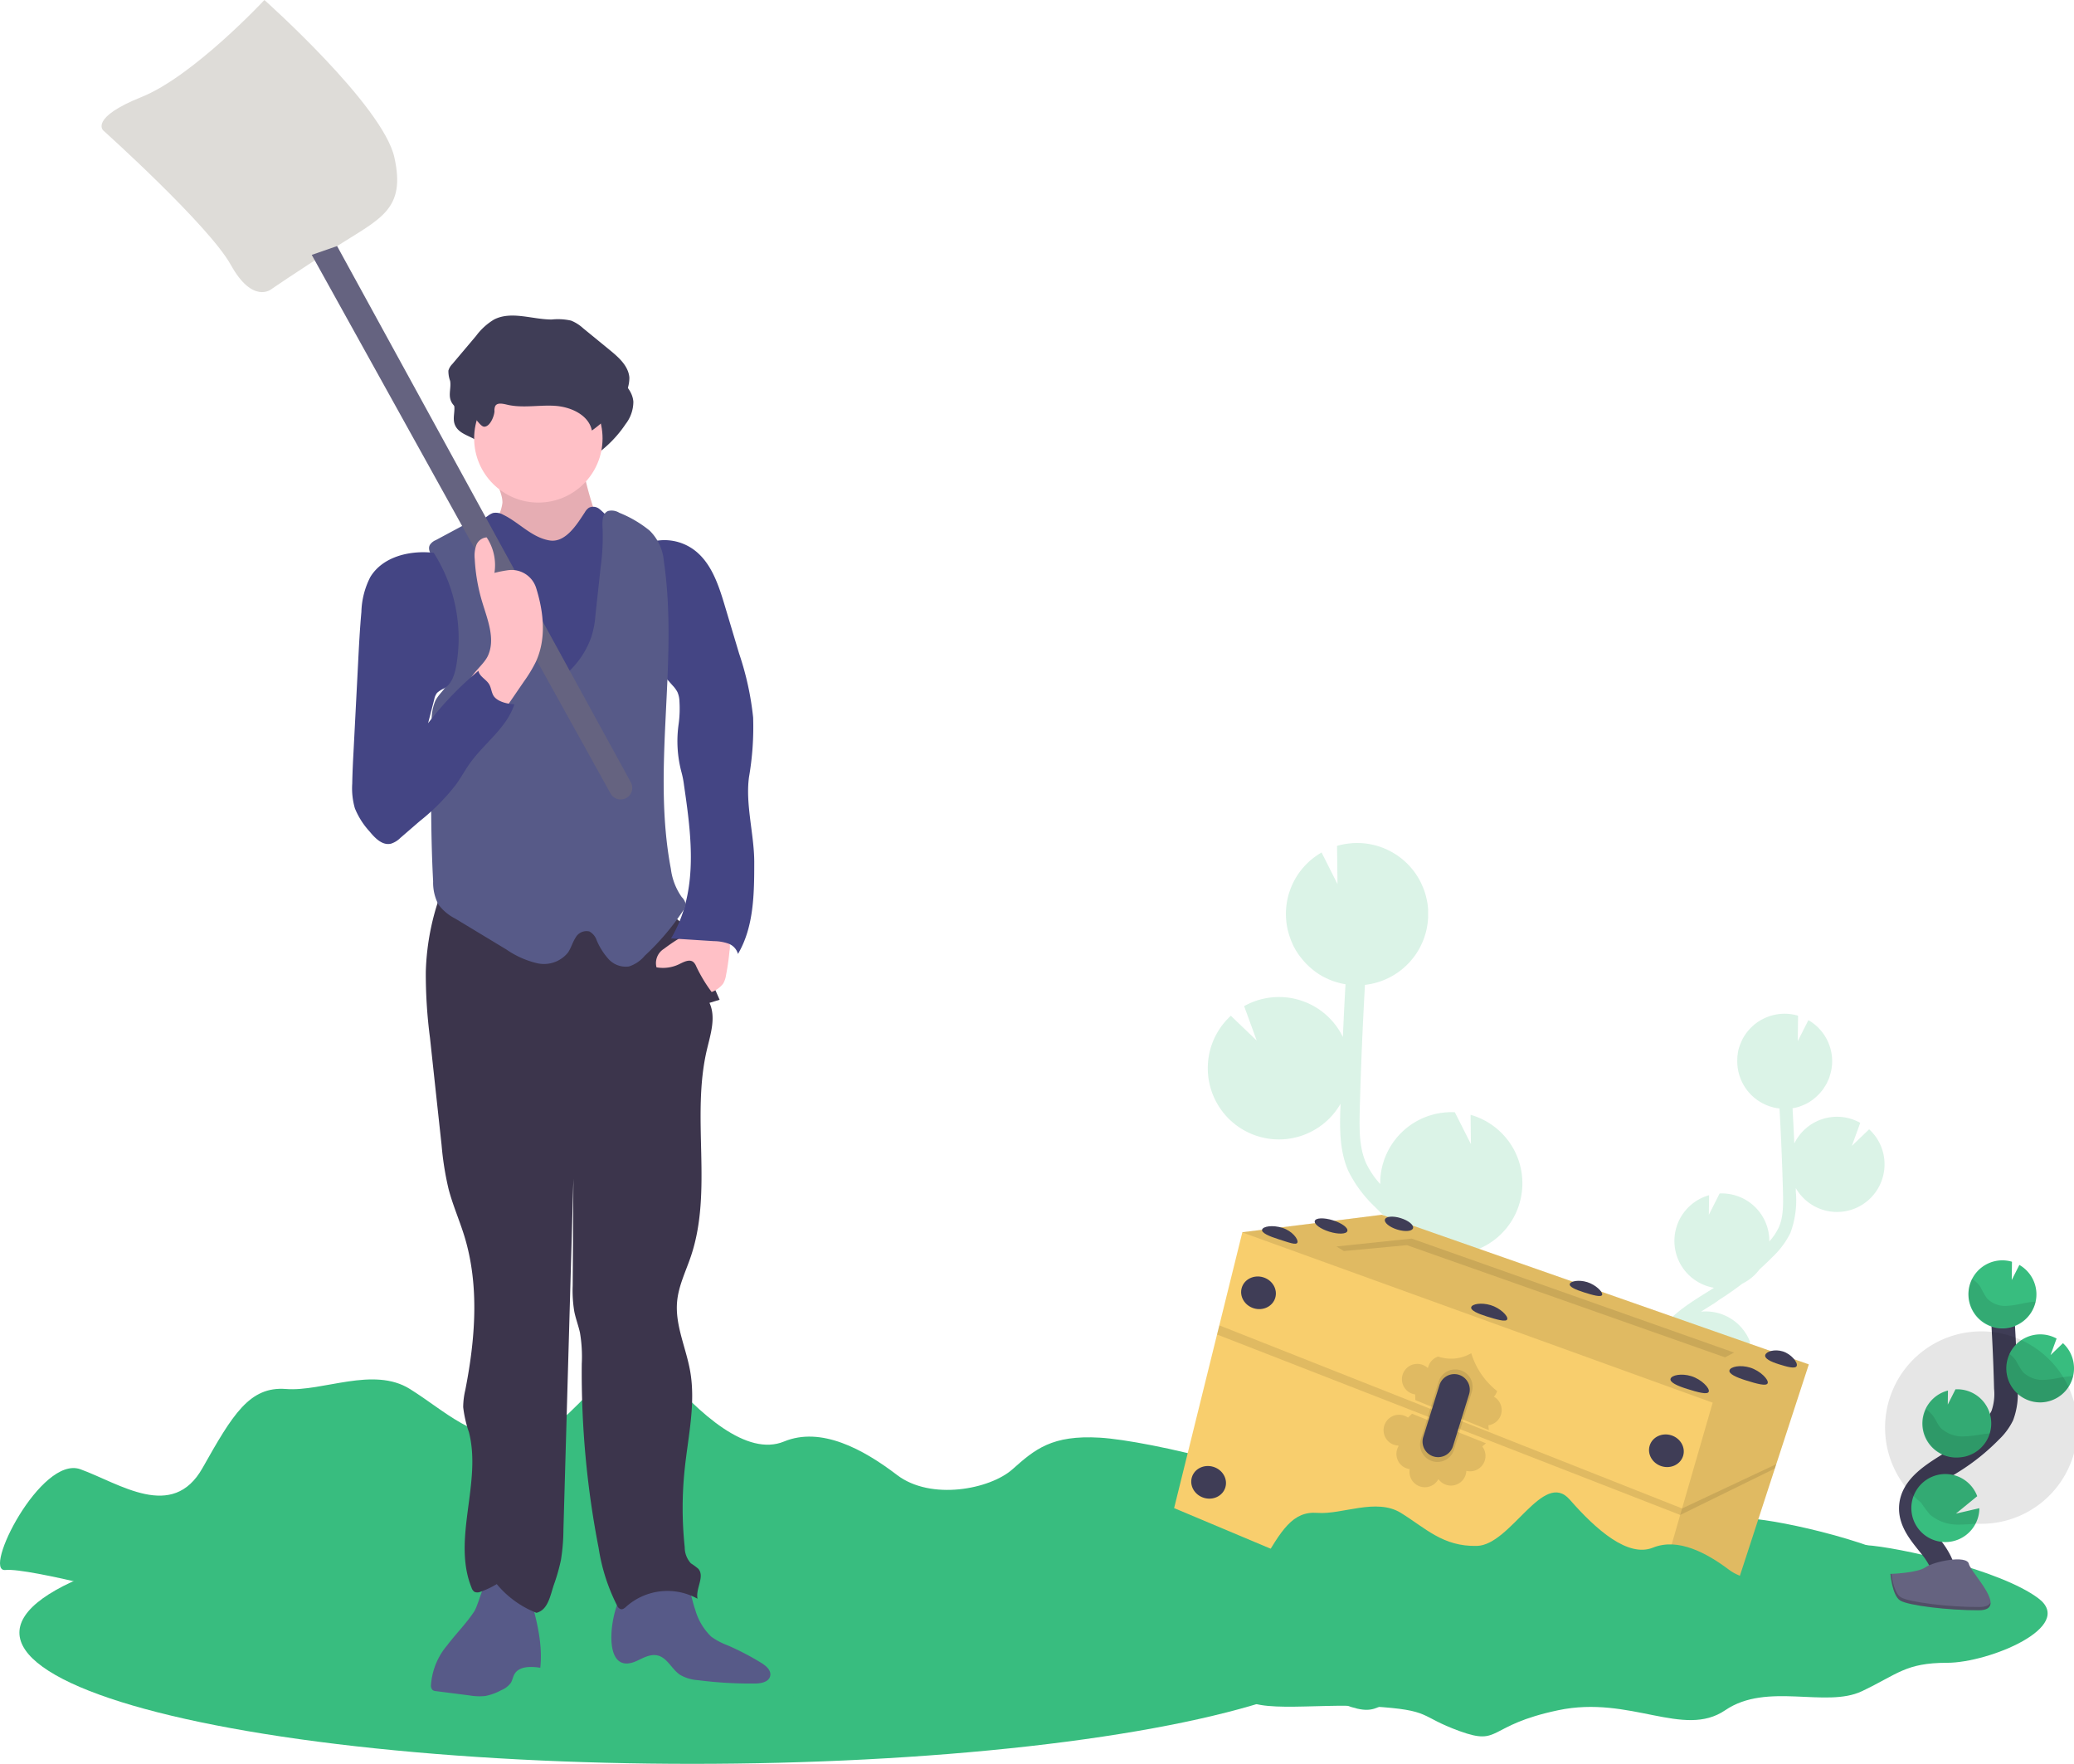 <svg xmlns="http://www.w3.org/2000/svg" width="353.175" height="300.315" viewBox="0 0 353.175 300.315">
    <defs>
        <style>
            .prefix__cls-1,.prefix__cls-2{fill:#38bd7f}.prefix__cls-2{opacity:.18}.prefix__cls-4{opacity:.1}.prefix__cls-5{fill:#3f3d56}.prefix__cls-7{fill:#656380}.prefix__cls-9{fill:#ffc0c6}.prefix__cls-10{fill:#575a88}.prefix__cls-12{fill:#444584}
        </style>
    </defs>
    <g id="prefix__Group_393" data-name="Group 393" transform="translate(.009)">
        <ellipse id="prefix__Ellipse_588" cx="114.583" cy="22.337" class="prefix__cls-1" data-name="Ellipse 588" rx="114.583" ry="22.337" transform="translate(3.296 255.64)"/>
        <path id="prefix__Path_2773" d="M199.269 687.368s-21.245-5.713-25.254-5.291 6.072-19.591 12.786-17.15 15.665 8.861 20.782-.207 7.988-13.948 14.222-13.46 14.867-3.9 21.1 0 10.606 8.712 19.21 8.5 16.761-19.727 23.463-11.917 14.735 14.957 21.035 12.357 13.489 1.307 19.243 5.7 15.827 2.441 19.661-.976 6.718-5.857 14.867-5.378 34.048 6.346 43.641 13.651S391.557 689.8 381 689.8s-12.468 2.929-21.581 7.322-23.987-2.445-34.519 4.878-23.992-3.9-42.193 0-14.387 9.27-24.939 5.378-6.718-5.378-22.068-6.347-32.129 2.441-33.568-3.9-11.02-7.81-16.778-9.762 13.915-.001 13.915-.001z" class="prefix__cls-1" data-name="Path 2773" transform="translate(-173.11 -414.768)"/>
        <path id="prefix__Path_2774" d="M862.434 551.6l.827-.53.244-.157a8.087 8.087 0 0 1-.827-15.76l-.041 3.334 1.832-3.628a8.091 8.091 0 0 1 8.459 7.706v.459a9.637 9.637 0 0 0 1.6-2.358c.778-1.733.79-3.69.732-6.072-.124-4.716-.327-9.469-.591-14.209a8.083 8.083 0 0 1-7.185-7.657 7.182 7.182 0 0 1 0-.732v-.182a4.39 4.39 0 0 1 .075-.7.976.976 0 0 1 0-.112c.029-.194.07-.385.116-.575a.987.987 0 0 1 .054-.211c.058-.207.12-.414.194-.612.025-.066.05-.128.078-.194.058-.149.12-.294.186-.439.033-.074.066-.153.1-.227l.029-.058a8.1 8.1 0 0 1 9.514-4.1l-.054 4.339 1.812-3.582a8.079 8.079 0 0 1 4.037 6.618 7.931 7.931 0 0 1-.178 2.089.86.86 0 0 1-.045.169c-.012.058-.054.215-.083.318s-.079.269-.124.414-.066.2-.1.3-.12.281-.182.414c-.037.079-.07.161-.108.244-.1.207-.215.414-.335.612-.041.07-.091.137-.132.2-.087.132-.173.269-.269.414a1.607 1.607 0 0 1-.182.232c-.062.074-.178.223-.273.331s-.136.149-.207.223-.2.207-.306.306l-.211.2-.368.306-.19.149c-.194.141-.389.273-.6.414l-.116.066a5.844 5.844 0 0 1-.525.285l-.232.1c-.145.066-.294.132-.447.186l-.265.1c-.149.054-.3.1-.451.141l-.273.07c-.165.041-.335.075-.5.1h-.033q.165 3 .3 6a8.083 8.083 0 0 1 11.227-3.512l-1.427 3.922 2.941-2.825a8.062 8.062 0 0 1 2.614 5.584 7.949 7.949 0 0 1-.207 2.23 8.087 8.087 0 0 1-14.892 2.2v.608a15.954 15.954 0 0 1-.927 7.032 14.29 14.29 0 0 1-2.978 4.021c-.736.749-1.5 1.473-2.275 2.176a8.13 8.13 0 0 1-2.925 2.428q-1.923 1.481-3.979 2.776l-.716.521c-.769.48-1.56.968-2.333 1.477l.414-.033a8.091 8.091 0 0 1 7.963 5.266l-5.055 4.136 5.564-1.291a8.1 8.1 0 0 1-11.582 7.289c.128.153.252.31.376.467l.736.918c3.309 4.17 4.207 8.124 2.577 11.14l-1.981-1.071c1.584-2.937-.8-6.693-2.362-8.687-.236-.3-.48-.6-.724-.906-2.1-2.61-4.484-5.572-4.426-9.2.037-5.469 5.352-8.762 9.621-11.41z" class="prefix__cls-2" data-name="Path 2774" transform="translate(-571.651 -331.655)"/>
        <path id="prefix__Path_2775" d="M715.445 504.891l-1.27-.794c-.124-.074-.244-.153-.364-.232a12.116 12.116 0 0 0 1.241-23.6l.062 4.993-2.742-5.431h-.033a12.116 12.116 0 0 0-12.666 11.541v.687a14.477 14.477 0 0 1-2.4-3.537c-1.162-2.59-1.183-5.522-1.092-9.1.182-7.065.488-14.184.885-21.279a12.108 12.108 0 0 0 10.755-11.463V445.3c-.025-.352-.058-.7-.112-1.042a.351.351 0 0 0-.029-.17c-.05-.29-.112-.575-.182-.86-.025-.107-.05-.211-.079-.318-.087-.31-.178-.612-.29-.914-.033-.1-.074-.194-.116-.294-.087-.223-.178-.438-.277-.654-.054-.116-.1-.228-.157-.339a.823.823 0 0 1-.041-.087A12.108 12.108 0 0 0 696.3 434a12.249 12.249 0 0 0-3.988.48l.079 6.5-2.709-5.378a12.042 12.042 0 0 0-5.791 13.055 1.2 1.2 0 0 0 .066.252c.037.161.078.319.12.476s.124.414.19.6.1.3.157.443c.079.215.174.414.269.633.054.124.1.248.161.368.153.31.318.616.5.914.062.108.132.207.2.306a6.09 6.09 0 0 0 .414.6c.087.12.182.232.273.348s.269.335.414.5l.306.335q.223.236.459.459l.319.294c.178.157.364.31.554.455.095.074.186.153.285.227.285.211.579.414.885.6.058.037.12.066.178.1.256.149.517.294.782.414l.352.157c.219.1.439.194.666.277.132.054.265.1.414.145.223.074.451.145.678.207l.414.108c.252.058.5.108.757.153h.05q-.257 4.492-.447 8.985a12.108 12.108 0 0 0-16.815-5.253l2.143 5.866-4.405-4.228a12.049 12.049 0 0 0-3.913 8.364 11.894 11.894 0 0 0 .306 3.338 12.108 12.108 0 0 0 22.277 3.3c0 .306 0 .612-.029.914-.078 3.148-.182 7.061 1.386 10.557a21.264 21.264 0 0 0 4.463 6.015q1.655 1.688 3.409 3.26a12.125 12.125 0 0 0 4.372 3.64q2.9 2.213 5.965 4.137l1.282.794c1.15.716 2.333 1.452 3.491 2.213-.2 0-.414-.041-.612-.05a12.112 12.112 0 0 0-11.927 7.88l7.566 6.159-8.327-1.928a12.128 12.128 0 0 0 17.375 10.909c-.19.232-.376.463-.563.7-.372.463-.745.922-1.1 1.378-4.927 6.242-6.3 12.161-3.859 16.679l2.97-1.6c-2.374-4.4 1.2-10.023 3.537-12.985.352-.451.716-.9 1.084-1.357 3.148-3.909 6.713-8.343 6.618-13.779-.206-8.152-8.161-13.07-14.556-17.045z" class="prefix__cls-2" data-name="Path 2775" transform="translate(-464.641 -290.455)"/>
        <path id="prefix__Path_2776" d="M606.093 717.734s-14.317-3.789-17.014-3.512 4.091-12.964 8.612-11.351 10.557 5.865 14-.136 5.378-9.233 9.584-8.91 10.015-2.585 14.213 0 7.144 5.766 12.943 5.63 11.289-13.059 15.81-7.892 9.928 9.9 14.172 8.182 9.1.865 12.968 3.773 10.66 1.617 13.237-.645 4.525-3.876 10.019-3.553 22.937 4.2 29.4 9.047-8.4 10.983-15.508 10.983-8.4 1.94-14.54 4.848-16.153-1.618-23.26 3.231-16.153-2.585-28.431 0-9.692 6.139-16.8 3.553-4.521-3.553-14.859-4.2-21.647 1.613-22.619-2.585-7.446-5.171-11.305-6.461 9.378-.002 9.378-.002z" class="prefix__cls-1" data-name="Path 2776" transform="translate(-416.656 -440.766)"/>
        <path id="prefix__Path_2777" d="M591.41 525.473l-5.543 16.989-.24.74-9.278 28.443-15.884 10.735-77.135-32.435 7.309-29.56.389-1.555 3.913-15.822.008-.037L518.693 500z" data-name="Path 2777" transform="translate(-283.402 -293.172)" style="fill:#f8ce6d"/>
        <path id="prefix__Path_2778" d="M607.869 525.473l-15.061 46.172-15.885 10.735 14.577-50.388-80.1-28.985.008-.037 23.744-2.97z" class="prefix__cls-4" data-name="Path 2778" transform="translate(-299.861 -293.172)"/>
        <path id="prefix__Path_2779" d="M551.428 511.922l-1.278-.778 12.815-1.344 54.9 19.409-1.547.811-54.16-19.1z" class="prefix__cls-4" data-name="Path 2779" transform="translate(-322.582 -298.918)"/>
        <path id="prefix__Path_2780" d="M596.228 569.152l-16.033 7.541-78.806-31.173-.389 1.555 78.876 30.725 16.112-7.909" class="prefix__cls-4" data-name="Path 2780" transform="translate(-293.763 -319.862)"/>
        <ellipse id="prefix__Ellipse_589" cx="2.759" cy="2.978" class="prefix__cls-5" data-name="Ellipse 589" rx="2.759" ry="2.978" transform="rotate(-72.75 255.92 -32.048)"/>
        <ellipse id="prefix__Ellipse_590" cx="2.759" cy="2.978" class="prefix__cls-5" data-name="Ellipse 590" rx="2.759" ry="2.978" transform="rotate(-72.75 308.905 -65.75)"/>
        <ellipse id="prefix__Ellipse_591" cx="2.759" cy="2.978" class="prefix__cls-5" data-name="Ellipse 591" rx="2.759" ry="2.978" transform="rotate(-72.75 326.088 -41.599)"/>
        <ellipse id="prefix__Ellipse_592" cx="2.759" cy="2.978" class="prefix__cls-5" data-name="Ellipse 592" rx="2.759" ry="2.978" transform="rotate(-72.75 273.577 -10.146)"/>
        <path id="prefix__Path_2781" d="M698.669 594.46c-.165.538-1.493 0-3.181-.53s-3-1.109-2.838-1.655 1.754-.827 3.442-.3 2.746 1.947 2.577 2.485z" class="prefix__cls-5" data-name="Path 2781" transform="translate(-477.736 -382.924)"/>
        <ellipse id="prefix__Ellipse_593" cx="1.018" cy="2.904" class="prefix__cls-5" data-name="Ellipse 593" rx="1.018" ry="2.904" transform="rotate(-72.75 253.557 -47.345)"/>
        <path id="prefix__Path_2782" d="M784.87 626.25c-.165.538-1.824.041-3.433-.459s-2.862-1.059-2.7-1.6 1.692-.827 3.309-.343 2.998 1.852 2.824 2.402z" class="prefix__cls-5" data-name="Path 2782" transform="translate(-528.213 -401.634)"/>
        <path id="prefix__Path_2783" d="M867.292 655.694c-.186.6-1.948.079-3.657-.451s-3.036-1.138-2.85-1.741 1.82-.972 3.529-.443 3.168 2.031 2.978 2.635z" class="prefix__cls-5" data-name="Path 2783" transform="translate(-576.318 -418.755)"/>
        <path id="prefix__Path_2784" d="M891.551 652.194c-.19.6-1.948.079-3.657-.451s-3.041-1.138-2.85-1.741 1.82-.972 3.528-.443 3.165 2.031 2.979 2.635z" class="prefix__cls-5" data-name="Path 2784" transform="translate(-590.542 -416.703)"/>
        <path id="prefix__Path_2785" d="M905.13 645.439c-.19.6-1.655.174-3.053-.265s-2.482-.968-2.312-1.572 1.58-1.051 2.991-.612 2.56 1.845 2.374 2.449z" class="prefix__cls-5" data-name="Path 2785" transform="translate(-599.174 -412.898)"/>
        <path id="prefix__Path_2786" d="M824.82 616.56c-.149.48-1.655.037-3.086-.414s-2.577-.956-2.424-1.435 1.518-.757 2.966-.31 2.689 1.675 2.544 2.159z" class="prefix__cls-5" data-name="Path 2786" transform="translate(-552.002 -396.106)"/>
        <ellipse id="prefix__Ellipse_594" cx="1.018" cy="2.507" class="prefix__cls-5" data-name="Ellipse 594" rx="1.018" ry="2.507" transform="rotate(-72.75 259.359 -55.574)"/>
        <path id="prefix__Path_2787" d="M767.089 654.091a2.614 2.614 0 0 0-1.2-3.044 2.663 2.663 0 0 0 .542-.964 13.066 13.066 0 0 1-4.407-6.444 6.821 6.821 0 0 1-5.638.568 2.615 2.615 0 0 0-1.67 1.706.742.742 0 0 1-.041.166l-.091.046a2.614 2.614 0 1 0-2.527 4.439 2.346 2.346 0 0 0 .414.091l.033.96 12.517 5.117-.083-.827a2.622 2.622 0 0 0 2.151-1.814z" class="prefix__cls-4" data-name="Path 2787" transform="translate(-511.5 -413.239)"/>
        <path id="prefix__Path_2788" d="M759.719 677.26a2.618 2.618 0 0 1-2.978 1.361 2.557 2.557 0 0 1-.277 1.067 2.614 2.614 0 0 1-3.512 1.162 2.661 2.661 0 0 1-.964-.827 2.614 2.614 0 0 1-4.881-1.692 2.66 2.66 0 0 1-.827-.256 2.614 2.614 0 0 1-1.162-3.508l.083-.153-.033-.1a2.584 2.584 0 0 1-1.088-.277 2.627 2.627 0 0 1 2.374-4.687 2.733 2.733 0 0 1 .352.211l.687-.666 12.592 5.034-.633.538a2.614 2.614 0 0 1 .267 2.793z" class="prefix__cls-4" data-name="Path 2788" transform="translate(-507.054 -428.193)"/>
        <path id="prefix__Path_2789" d="M760.851 652.718l-3.04 9.853a2.962 2.962 0 0 0 1.791 3.652 2.958 2.958 0 0 0 3.855-1.895l3.04-9.858a2.953 2.953 0 0 0-2.1-3.723 2.953 2.953 0 0 0-3.546 1.971z" class="prefix__cls-4" data-name="Path 2789" transform="translate(-515.871 -417.497)"/>
        <path id="prefix__Path_2790" d="M761.588 654.445l-2.759 8.836a2.648 2.648 0 0 0 1.609 3.272 2.651 2.651 0 0 0 3.454-1.7l2.742-8.84a2.655 2.655 0 0 0-1.886-3.359 2.656 2.656 0 0 0-3.16 1.791z" class="prefix__cls-5" data-name="Path 2790" transform="translate(-516.476 -418.623)"/>
        <path id="prefix__Path_2791" d="M653.733 728.668s-14.317-3.789-17.014-3.508 4.091-12.968 8.612-11.351 10.557 5.862 14-.141 5.378-9.229 9.584-8.906 10.015-2.585 14.213 0 7.144 5.762 12.943 5.626 11.289-13.059 15.814-7.888 9.928 9.9 14.172 8.182 9.1.865 12.964 3.773 10.664 1.613 13.237-.645 4.521-3.88 10.015-3.557 22.937 4.2 29.4 9.047-8.4 10.987-15.508 10.987-8.4 1.936-14.536 4.844-16.157-1.613-23.264 3.231-16.153-2.581-28.431 0-9.692 6.139-16.8 3.558-4.525-3.558-14.863-4.2-21.647 1.617-22.615-2.585-7.425-5.166-11.305-6.461 9.382-.006 9.382-.006z" class="prefix__cls-1" data-name="Path 2791" transform="translate(-444.589 -447.178)"/>
        <path id="prefix__Path_2792" d="M964.984 670.029c1.241-2.279-.166-5.076-1.77-7.107s-3.566-4.137-3.524-6.738c.062-3.723 4.013-5.92 7.169-7.9a34.74 34.74 0 0 0 6.437-5.175 9.349 9.349 0 0 0 1.977-2.647 10.734 10.734 0 0 0 .6-4.7q-.2-7.967-.79-15.922" data-name="Path 2792" transform="translate(-634.32 -399.427)" style="fill:none;stroke:#3f3d56;stroke-miterlimit:10;stroke-width:4px"/>
        <path id="prefix__Path_2793" d="M995 611.292a5.791 5.791 0 0 0-2.9-4.757l-1.3 2.573.041-3.115a5.872 5.872 0 0 0-1.915-.232 5.791 5.791 0 1 0 6.074 5.531z" class="prefix__cls-1" data-name="Path 2793" transform="translate(-648.237 -391.169)"/>
        <path id="prefix__Path_2794" d="M970.866 702.157a5.791 5.791 0 1 1 .281-4.674l-3.628 2.966 3.992-.922a5.788 5.788 0 0 1-.645 2.63z" class="prefix__cls-1" data-name="Path 2794" transform="translate(-634.46 -442.74)"/>
        <path id="prefix__Path_2795" d="M970.66 670.428a5.791 5.791 0 0 1-1.837-11.388l-.029 2.391 1.311-2.6a5.791 5.791 0 0 1 6.081 5.527 5.722 5.722 0 0 1-.248 1.981 5.791 5.791 0 0 1-5.278 4.089z" class="prefix__cls-1" data-name="Path 2795" transform="translate(-637.121 -422.284)"/>
        <path id="prefix__Path_2796" d="M1005 647.8a5.791 5.791 0 1 1 2.569-10.867l-1.026 2.813 2.11-2.027a5.79 5.79 0 0 1 1.874 4.008 5.705 5.705 0 0 1-.145 1.6A5.791 5.791 0 0 1 1005 647.8z" class="prefix__cls-1" data-name="Path 2796" transform="translate(-657.367 -409.031)"/>
        <path id="prefix__Path_2797" d="M994.253 617.345c-1.34.145-2.643.563-3.988.645a4.323 4.323 0 0 1-3.669-1.282 17.288 17.288 0 0 1-1.075-1.89 4.136 4.136 0 0 0-1.464-1.378 5.791 5.791 0 1 0 10.854 3.855q-.327.013-.658.05z" class="prefix__cls-4" data-name="Path 2797" transform="translate(-648.275 -395.675)"/>
        <path id="prefix__Path_2798" d="M1004.9 652.483a5.812 5.812 0 0 1-5.522-8.273 4.291 4.291 0 0 1 1.175 1.154 18.253 18.253 0 0 0 1.154 1.919 4.742 4.742 0 0 0 3.847 1.349c1.4-.062 2.755-.463 4.137-.592.194 0 .414-.029.587-.033a5.791 5.791 0 0 1-5.378 4.476z" class="prefix__cls-4" data-name="Path 2798" transform="translate(-657.271 -413.716)"/>
        <path id="prefix__Path_2799" d="M970.828 675.294a5.791 5.791 0 0 1-5.56-8.174 4.686 4.686 0 0 1 1.241 1.179c.451.637.732 1.373 1.241 1.961a5.393 5.393 0 0 0 4.112 1.44c1.485-.033 2.821-.385 4.248-.5a5.791 5.791 0 0 1-5.282 4.094z" class="prefix__cls-4" data-name="Path 2799" transform="translate(-637.289 -427.149)"/>
        <path id="prefix__Path_2800" d="M970.652 707.416a16.383 16.383 0 1 0-9.311-3.6 25.2 25.2 0 0 0 1.555 2.068 7.232 7.232 0 0 0 4.811 1.692 24.837 24.837 0 0 0 2.945-.161z" class="prefix__cls-4" data-name="Path 2800" transform="translate(-634.247 -448)"/>
        <path id="prefix__Path_2801" d="M951.32 731.311s4.583-.141 5.965-1.125 7.032-2.155 7.392-.579 6.883 7.859 1.713 7.884-12.021-.8-13.4-1.655-1.67-4.525-1.67-4.525z" class="prefix__cls-7" data-name="Path 2801" transform="translate(-629.413 -463.336)"/>
        <path id="prefix__Path_2802" d="M966.51 740.437c-5.175.041-12.021-.827-13.4-1.655-1.051-.641-1.468-2.933-1.609-3.992h-.153s.29 3.7 1.655 4.55 8.224 1.683 13.4 1.655c1.493 0 2.006-.542 1.981-1.328-.219.463-.773.757-1.874.77z" data-name="Path 2802" transform="translate(-629.431 -466.827)" style="opacity:.2"/>
        <path id="prefix__Path_2803" d="M367.15 243.085a1.866 1.866 0 0 1 .128-.885c.335-.6 1.212-.434 1.874-.265 2.664.67 5.469.062 8.207.219s5.828 1.526 6.379 4.215a19.959 19.959 0 0 0 5.059-5.2 6.233 6.233 0 0 0 1.32-3.806c-.149-1.969-1.8-3.442-3.33-4.691l-4.55-3.723a6.828 6.828 0 0 0-2.043-1.3 10.167 10.167 0 0 0-3.309-.19c-3.309 0-6.854-1.506-9.808 0a10.44 10.44 0 0 0-3.053 2.776l-4.07 4.819a2.536 2.536 0 0 0-.649 1.1 4.95 4.95 0 0 0 .29 1.758c.194 1.075-.273 2.221.087 3.256.591 1.717 2.672 1.961 3.946 2.941.476.368 1.22 1.609 1.783 1.6 1.007-.009 1.71-1.834 1.739-2.624z" class="prefix__cls-5" data-name="Path 2803" transform="translate(-282.273 -168.966)"/>
        <path id="prefix__Path_2804" d="M372.507 285.2a7.25 7.25 0 0 1-1.58 3.644 10.919 10.919 0 0 1-3.657 3.847 35.135 35.135 0 0 0 25.969 2.738c1.394-.414 3.04-1.274 2.958-2.726a14.828 14.828 0 0 1-4.774-1.915 10.419 10.419 0 0 1-3.5-4.964 55.76 55.76 0 0 1-1.58-5.969 1.126 1.126 0 0 0-.257-.554 1.142 1.142 0 0 0-.786-.207l-5.51-.1c-2.263 0-4.72-.054-6.821.906-2.617 1.2-.388 3.079-.462 5.3z" class="prefix__cls-9" data-name="Path 2804" transform="translate(-286.959 -199.577)"/>
        <path id="prefix__Path_2805" d="M372.507 285.2a7.25 7.25 0 0 1-1.58 3.644 10.919 10.919 0 0 1-3.657 3.847 35.135 35.135 0 0 0 25.969 2.738c1.394-.414 3.04-1.274 2.958-2.726a14.828 14.828 0 0 1-4.774-1.915 10.419 10.419 0 0 1-3.5-4.964 55.76 55.76 0 0 1-1.58-5.969 1.126 1.126 0 0 0-.257-.554 1.142 1.142 0 0 0-.786-.207l-5.51-.1c-2.263 0-4.72-.054-6.821.906-2.617 1.2-.388 3.079-.462 5.3z" class="prefix__cls-4" data-name="Path 2805" transform="translate(-286.959 -199.577)"/>
        <path id="prefix__Path_2806" d="M357.88 742.08c-1.357 2.068-3.131 3.818-4.621 5.791a11.686 11.686 0 0 0-2.751 6.742 1.068 1.068 0 0 0 .285.869 1.119 1.119 0 0 0 .567.178l5.75.736a9.656 9.656 0 0 0 2.647.091 9.394 9.394 0 0 0 2.714-.989 3.744 3.744 0 0 0 1.63-1.241c.277-.455.352-1.014.616-1.477.8-1.4 2.809-1.34 4.405-1.1.459-4.265-.72-8.517-1.89-12.645a1.294 1.294 0 0 0-1.067-1.109c-1.378-.451-4.707-2.217-5.866-1.39-.848.618-1.733 4.448-2.419 5.544z" class="prefix__cls-10" data-name="Path 2806" transform="translate(-277.126 -467.727)"/>
        <path id="prefix__Path_2807" d="M429.157 749.695c1.1-.517 2.283-1.183 3.475-.91 1.679.376 2.428 2.362 3.855 3.309a6.87 6.87 0 0 0 3.007.9 70.089 70.089 0 0 0 9.721.575c1.038 0 2.345-.248 2.6-1.241s-.7-1.783-1.551-2.3a45.509 45.509 0 0 0-5.742-2.982 11.509 11.509 0 0 1-2.738-1.456 10.268 10.268 0 0 1-2.742-4.65c-.509-1.373-.976-4.339-2.019-5.378-1.142-1.121-2.676-.376-4.108-.062-2.226.488-4.832.827-6.263 2.825-2.095 2.927-3.704 14.245 2.505 11.37z" class="prefix__cls-10" data-name="Path 2807" transform="translate(-320.681 -466.931)"/>
        <path id="prefix__Path_2808" d="M351.454 449.523a42.169 42.169 0 0 0-3.086 14.7 83.633 83.633 0 0 0 .716 11.272q.98 9.1 1.969 18.2a51.355 51.355 0 0 0 1.187 7.491c.716 2.751 1.878 5.377 2.709 8.083 2.573 8.43 1.841 17.522.141 26.172a13.073 13.073 0 0 0-.356 2.9 20.211 20.211 0 0 0 .976 4.265c2.226 8.625-2.9 18.2.447 26.474a1.312 1.312 0 0 0 .525.724 1.332 1.332 0 0 0 1.042-.045 14.1 14.1 0 0 0 2.726-1.291 16.633 16.633 0 0 0 6.759 4.894c1.961-.484 2.329-2.867 2.97-4.782a32.7 32.7 0 0 0 1.191-4.166 33.162 33.162 0 0 0 .434-5.245l1.7-59.711-.124 18.222a21.515 21.515 0 0 0 .277 4.41c.248 1.212.7 2.374.964 3.586a24.409 24.409 0 0 1 .306 5.3 155.859 155.859 0 0 0 2.875 31.363 32.36 32.36 0 0 0 3.148 9.8 1.08 1.08 0 0 0 .616.6c.36.079.691-.207.964-.459a10.544 10.544 0 0 1 12.108-1.315c-.364-1.754 1.307-3.793.112-5.125a12.219 12.219 0 0 0-1.241-.906 4.039 4.039 0 0 1-1.051-2.738 63.436 63.436 0 0 1 0-13.349c.583-5.547 1.895-11.14.927-16.629-.7-3.983-2.6-7.859-2.221-11.868.248-2.689 1.5-5.167 2.358-7.727 3.756-11.194 0-23.669 2.718-35.161.625-2.639 1.568-5.493.434-7.955l1.725-.525-3.582-8.178a15.368 15.368 0 0 0-2.9-4.873c-2.25-2.238-5.613-2.838-8.753-3.309l-25.539-3.984c-2.262-.364-5.314-1.216-6.171.885z" data-name="Path 2808" transform="translate(-275.868 -298.761)" style="fill:#3c354c"/>
        <circle id="prefix__Ellipse_595" cx="10.933" cy="10.933" r="10.933" class="prefix__cls-9" data-name="Ellipse 595" transform="translate(80.732 63.703)"/>
        <path id="prefix__Path_2809" d="M365.043 296.951a2.54 2.54 0 0 0-1.762-.31 3.01 3.01 0 0 0-.827.451l-5.171 3.624a8 8 0 0 0-1.957 1.713 6.377 6.377 0 0 0-.91 4.294c.256 3.359 1.613 6.528 2.35 9.812s.736 7.032-1.382 9.663a5.122 5.122 0 0 0-.9 1.278 3.726 3.726 0 0 0-.17 1.241 33.841 33.841 0 0 0 .1 4.716c.232 2.023.827 3.988 1.15 5.994.567 3.417.414 6.921.852 10.341a1.655 1.655 0 0 0 1.655 1.8 48.721 48.721 0 0 0 7.723.509c2.991 0 5.977-.165 8.964-.323l13.593-.716a1.34 1.34 0 0 0 1.51-1.386c1.191-5.717 2.391-11.537 1.828-17.345a63.164 63.164 0 0 0-2.482-11.012c-.827-2.937-1.622-6.019-1-9.009.414-1.973 1.419-3.8 1.679-5.791a6.83 6.83 0 0 0-1.87-5.75c-1.522-1.46-3.744-2.014-5.262-3.479a11.972 11.972 0 0 0-1.357-1.315 1.7 1.7 0 0 0-1.783-.207 2.3 2.3 0 0 0-.678.757c-1.324 2.01-3.309 5.324-6.1 4.8-3.023-.544-5.136-3.068-7.793-4.35z" class="prefix__cls-12" data-name="Path 2809" transform="translate(-279.339 -209.297)"/>
        <path id="prefix__Path_2810" d="M444.4 472.477a2.859 2.859 0 0 0-1.241 3.131 6.317 6.317 0 0 0 3.872-.538c.773-.376 1.737-.906 2.407-.36a2.041 2.041 0 0 1 .492.745 25.152 25.152 0 0 0 2.623 4.356 4.443 4.443 0 0 0 1.947-1.411 4.084 4.084 0 0 0 .509-1.51 40.1 40.1 0 0 0 .575-4.025 3.572 3.572 0 0 0-.567-2.8c-2.87-3.098-8.231.629-10.617 2.412z" class="prefix__cls-9" data-name="Path 2810" transform="translate(-331.376 -310.911)"/>
        <path id="prefix__Path_2811" d="M365.5 233.177a1.853 1.853 0 0 1 .128-.881c.335-.6 1.212-.414 1.874-.269 2.664.674 5.469.066 8.207.223s5.828 1.526 6.379 4.215a20.024 20.024 0 0 0 5.063-5.2 6.234 6.234 0 0 0 1.32-3.806c-.149-1.969-1.8-3.442-3.33-4.691l-4.55-3.723a6.818 6.818 0 0 0-2.043-1.295 10.167 10.167 0 0 0-3.309-.19c-3.309 0-6.854-1.506-9.808 0a10.58 10.58 0 0 0-3.057 2.78l-4.066 4.819a2.569 2.569 0 0 0-.654 1.1 4.846 4.846 0 0 0 .294 1.758c.19 1.076-.273 2.225.083 3.26.592 1.717 2.676 1.957 3.95 2.941.476.368 1.216 1.609 1.783 1.593 1.004-.011 1.707-1.84 1.736-2.634z" class="prefix__cls-5" data-name="Path 2811" transform="translate(-281.305 -163.161)"/>
        <path id="prefix__Path_2812" d="M441.728 309.548a8.48 8.48 0 0 1 6.718 1.241c3.127 2.143 4.414 6.056 5.5 9.688l2.437 8.145a49.979 49.979 0 0 1 2.391 10.892 49.763 49.763 0 0 1-.7 10.118c-.641 4.645.869 9.737.889 14.424 0 5.378-.033 11.082-2.771 15.719a2.623 2.623 0 0 0-1.655-1.766 7.711 7.711 0 0 0-2.461-.414l-7.28-.467a22.452 22.452 0 0 0 1.6-3.28c2.792-7.173 1.721-15.19.608-22.8a15.7 15.7 0 0 0-.414-2.151 20.51 20.51 0 0 1-.492-8.335 19.445 19.445 0 0 0 .128-3.8 4.244 4.244 0 0 0-.335-1.555 4.89 4.89 0 0 0-.8-1.109l-1.473-1.655a115.094 115.094 0 0 0-1.684-15 33.678 33.678 0 0 1-.206-7.895z" class="prefix__cls-12" data-name="Path 2812" transform="translate(-330.534 -217.356)"/>
        <path id="prefix__Path_2813" d="M373.56 324.471a35.136 35.136 0 0 1-13.171-22.309c-.24-1.568-.865-3.615-2.449-3.562a3.122 3.122 0 0 0-1.349.472l-5.741 3.078a2.163 2.163 0 0 0-1 .827c-.376.736.157 1.584.616 2.271 3.09 4.674 3.309 10.61 3.433 16.211a9.5 9.5 0 0 1-.749 4.844c-.649 1.171-1.779 2.031-2.374 3.235a8.516 8.516 0 0 0-.6 3.7c-.116 9-.232 18.015.24 27.008a8.058 8.058 0 0 0 .9 3.93 8.2 8.2 0 0 0 2.863 2.4l8.707 5.262a15.45 15.45 0 0 0 5.291 2.35 5.251 5.251 0 0 0 5.2-1.824c.534-.778.769-1.725 1.282-2.515a2.118 2.118 0 0 1 2.366-1.08 2.687 2.687 0 0 1 1.241 1.5 11.336 11.336 0 0 0 2.039 3.218 3.968 3.968 0 0 0 3.462 1.241 5.819 5.819 0 0 0 2.689-1.828 42.478 42.478 0 0 0 6.565-7.723A1.861 1.861 0 0 0 393.4 364a2.358 2.358 0 0 0-.641-1.076 10.623 10.623 0 0 1-1.859-4.824c-3.272-17.208 1.349-35.095-1.2-52.427a8.205 8.205 0 0 0-2.416-5.154 19.789 19.789 0 0 0-5.167-3.036 2.482 2.482 0 0 0-1.9-.306c-1.013.414-1.018 1.808-.943 2.9a37.942 37.942 0 0 1-.331 6.672l-.889 8.186a15.822 15.822 0 0 1-.695 3.682 14.826 14.826 0 0 1-3.799 5.854z" class="prefix__cls-10" data-name="Path 2813" transform="translate(-276.67 -210.178)"/>
        <path id="prefix__Path_2814" d="M243.8 136.254s-3.156 2.565-6.883-4.161-21.73-22.893-21.73-22.893-2.329-2.13 6.519-5.679S242.638 87 242.638 87s20.162 17.924 22.135 26.8-2.345 10.383-9.758 15.1-11.215 7.354-11.215 7.354z" data-name="Path 2814" transform="translate(-197.624 -87)" style="fill:#dedcd8"/>
        <path id="prefix__Path_2815" d="M352.31 281.487l-50.88-91.7 4.319-1.5 50.019 91.3a1.981 1.981 0 0 1-.827 2.705 1.973 1.973 0 0 1-2.631-.805z" class="prefix__cls-7" data-name="Path 2815" transform="translate(-248.355 -146.391)"/>
        <path id="prefix__Path_2816" d="M369.075 328.375c1.332-2.85-.033-6.139-.943-9.15a30.916 30.916 0 0 1-1.286-7.363 5.377 5.377 0 0 1 .257-2.329 2.068 2.068 0 0 1 1.77-1.353 8.492 8.492 0 0 1 1.328 6.048 20.374 20.374 0 0 1 2.341-.459 4.381 4.381 0 0 1 4.761 3.024c1.311 4.2 1.758 8.687-.07 12.617a23.979 23.979 0 0 1-2.023 3.33l-3.988 5.824a1.746 1.746 0 0 1-1.088.9c-.48.07-.98-.364-1.332-.765-1.212-1.369-3.363-3.363-3.127-5.249s2.606-3.4 3.4-5.075z" class="prefix__cls-9" data-name="Path 2816" transform="translate(-286.014 -216.687)"/>
        <path id="prefix__Path_2817" d="M331.93 314.39c-4.05-.459-8.687.637-10.8 4.137a13.764 13.764 0 0 0-1.514 5.936c-.261 2.875-.414 5.758-.558 8.637l-.782 15.156c-.1 1.812-.186 3.628-.219 5.44a12.257 12.257 0 0 0 .451 4.2 13.093 13.093 0 0 0 2.482 3.917c.989 1.208 2.225 2.453 3.677 2.1a4 4 0 0 0 1.576-.972l3.309-2.863a36.194 36.194 0 0 0 6.238-6.316c.827-1.167 1.506-2.428 2.341-3.586 2.457-3.409 6.238-5.994 7.533-9.99-1.241-.066-3.045-.476-3.615-1.576-.3-.583-.343-1.278-.678-1.837-.509-.852-1.655-1.315-1.824-2.292a55.736 55.736 0 0 0-8.571 8.923l1.055-4.1a2.605 2.605 0 0 1 .467-1.063 4.684 4.684 0 0 1 1.241-.782c1.287-.778 1.775-2.387 2.035-3.868a27.066 27.066 0 0 0-3.844-19.201z" class="prefix__cls-12" data-name="Path 2817" transform="translate(-258.085 -220.27)"/>
    </g>
</svg>

